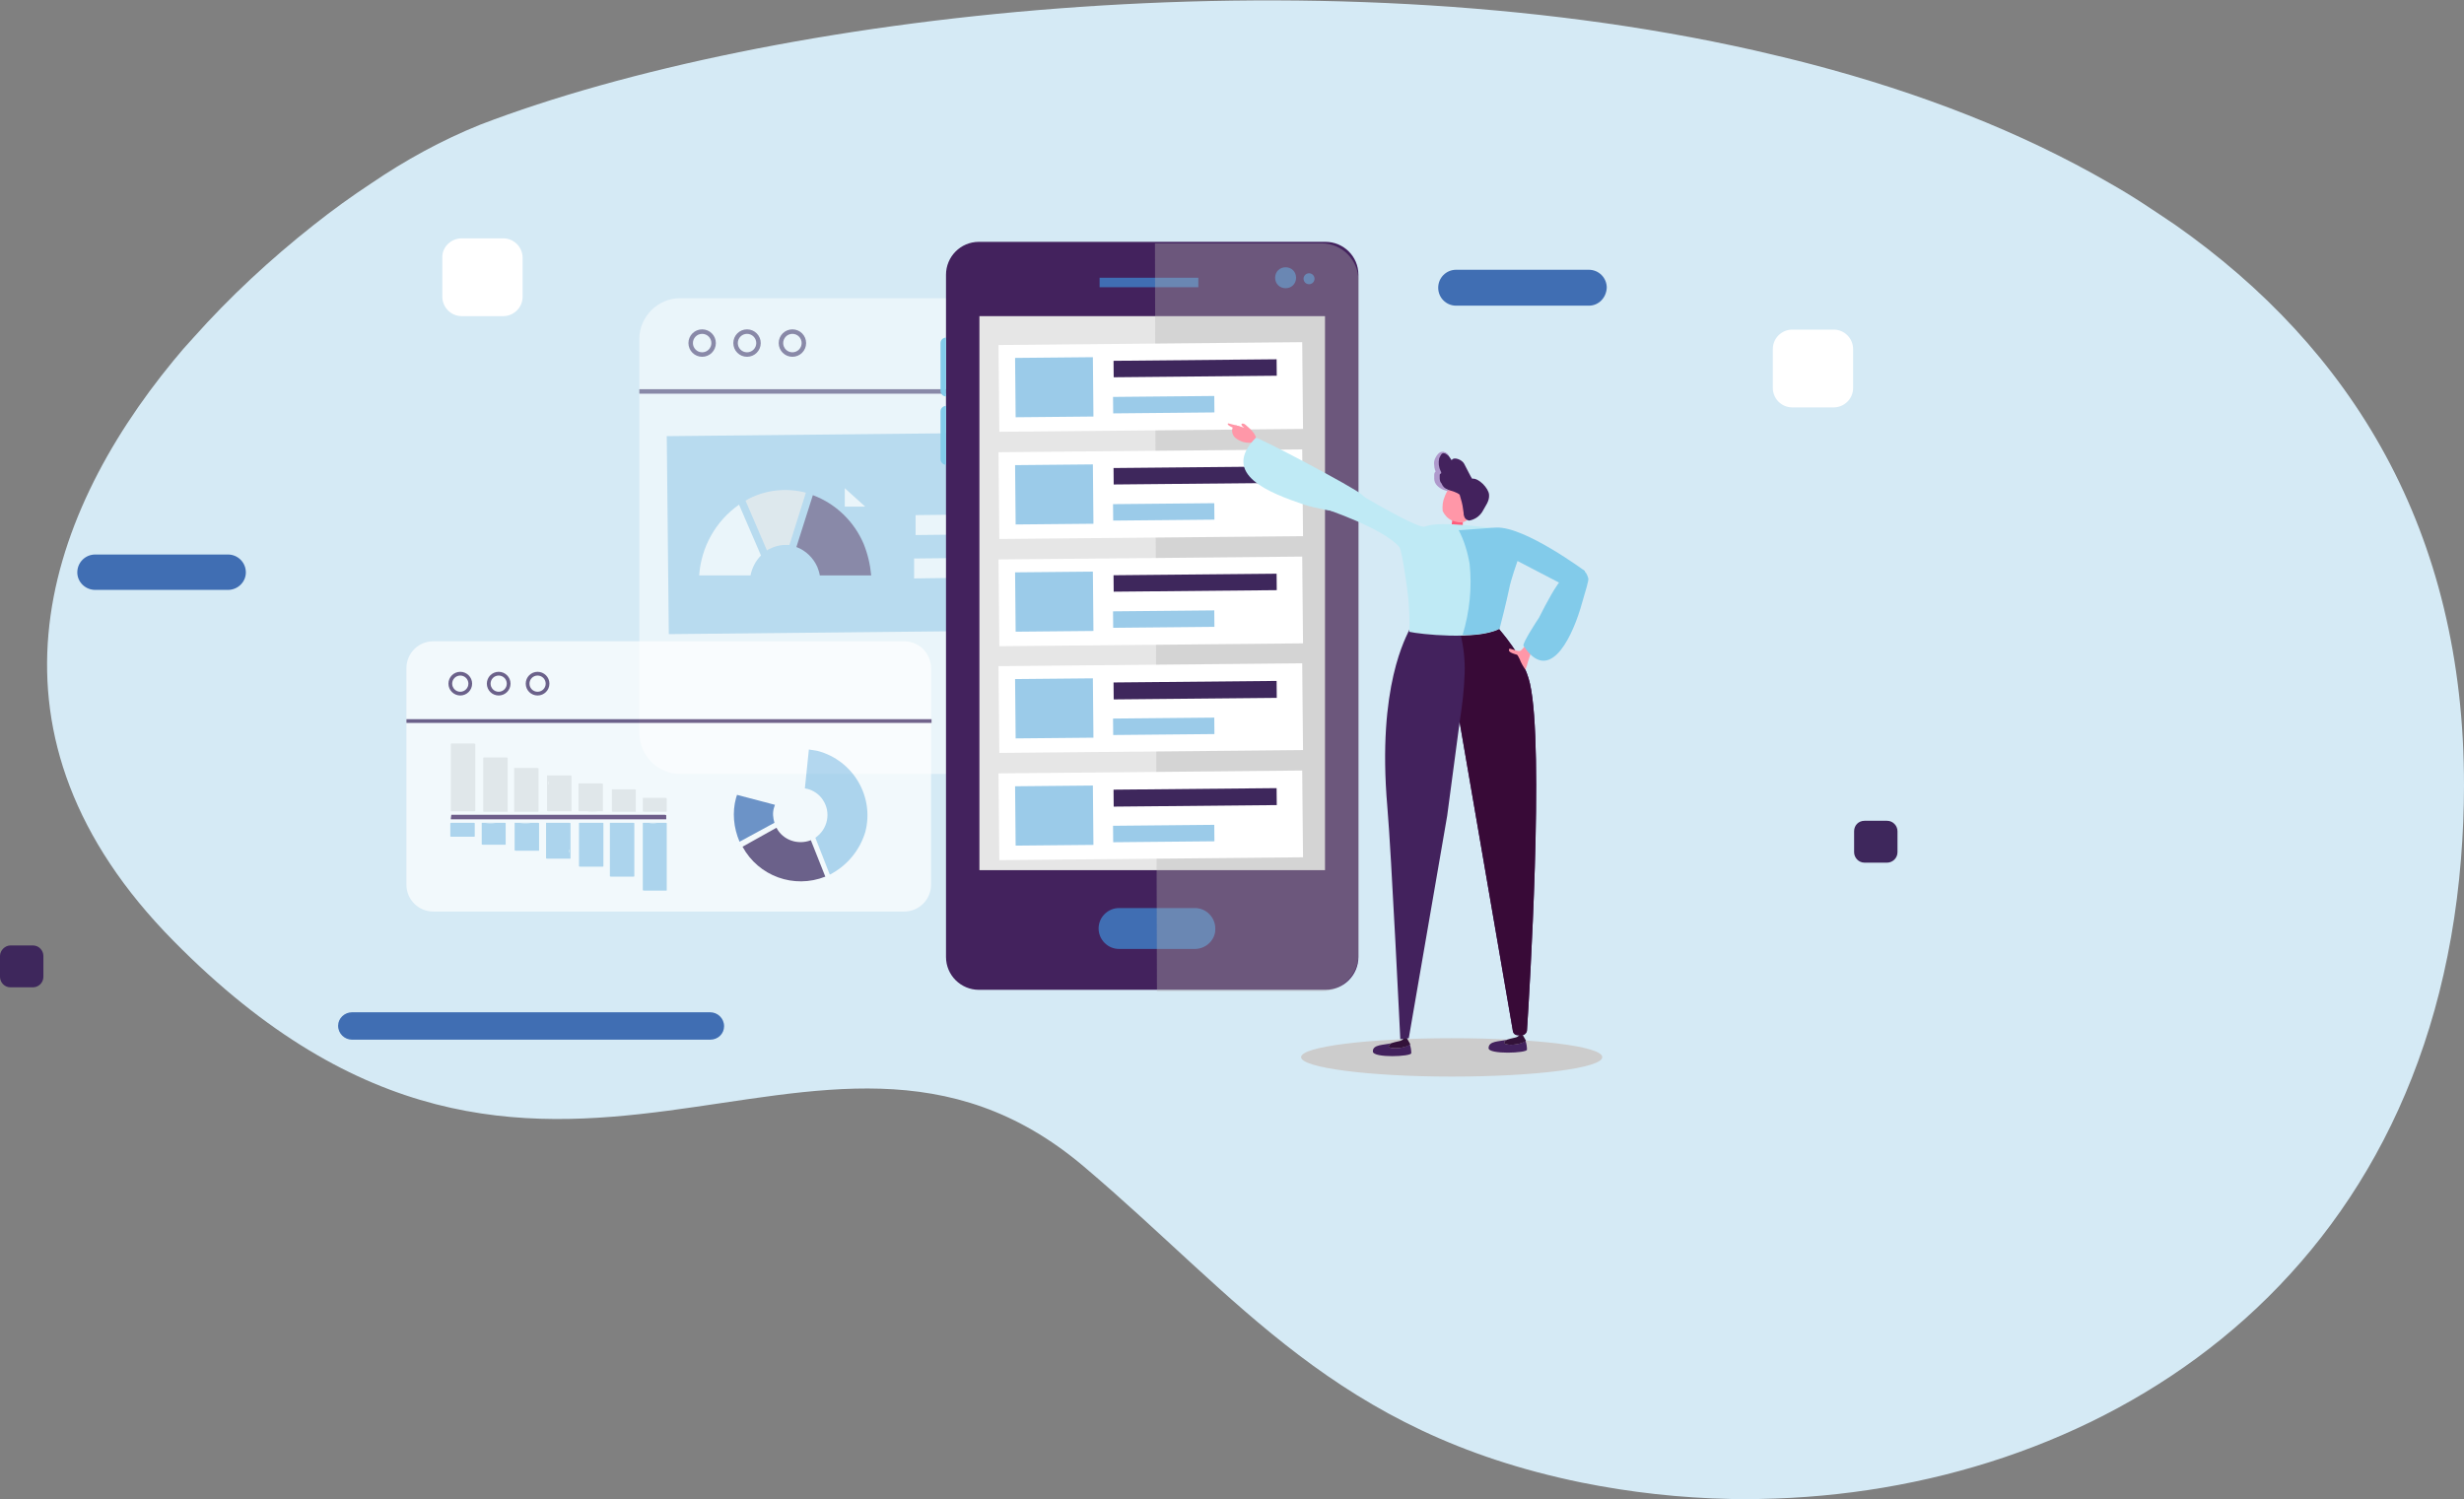 <?xml version="1.0" encoding="utf-8"?>
<!-- Generator: Adobe Illustrator 23.0.3, SVG Export Plug-In . SVG Version: 6.00 Build 0)  -->
<svg version="1.1" id="Capa_1" xmlns="http://www.w3.org/2000/svg" xmlns:xlink="http://www.w3.org/1999/xlink" x="0px" y="0px"
	 viewBox="0 0 494.1 300.7" style="enable-background:new 0 0 494.1 300.7;" xml:space="preserve">
<rect x="0" y="0" width="494.1" height="300.7" fill="#808080" stroke="none"/>
<style type="text/css">
	.st0{fill:#D5EAF5;}
	.st1{opacity:0.5;}
	.st2{fill:#FFFFFF;}
	.st3{fill:none;stroke:#3E275C;stroke-width:0.9;stroke-miterlimit:10;}
	.st4{fill:#9BCBE9;}
	.st5{fill:#3E275C;}
	.st6{fill:#E6E6E6;}
	.st7{opacity:0.7;}
	.st8{fill:none;stroke:#3E275C;stroke-width:0.75;stroke-miterlimit:10;}
	.st9{fill:#43225D;}
	.st10{fill:#406EB3;}
	.st11{fill:#82CBEA;}
	.st12{opacity:0.36;}
	.st13{fill:#B3B3B3;}
	.st14{fill:#CCCCCC;}
	.st15{fill:#FF97A8;}
	.st16{fill:#FF5D7B;}
	.st17{fill:#331239;}
	.st18{fill:#380A37;}
	.st19{fill:#BFEAF5;}
	.st20{fill:#AF99CC;}
</style>
<title>mispedidos</title>
<g>
	<g>
		<g id="Assets">
			<path class="st0" d="M34.8,72.3c1.3-1.6,2.6-3.1,4-4.6c7.3-8.2,15.4-15.7,24-22.5c3.9-3.1,7.8-5.9,11.6-8.4
				c6.9-4.7,14.2-8.7,21.9-11.8c57.9-22.2,166.4-35,255.5-14.9c3.9,0.9,7.7,1.8,11.5,2.8c21.7,5.7,41.9,13.5,59.7,23.8
				c2.3,1.3,4.6,2.7,6.9,4.2s4.2,2.8,6.3,4.2c35.2,24.7,58,61.1,57.9,112.6c0,4.7-0.2,9.5-0.6,14.5
				c-6.9,86.7-74.3,127.3-140.6,128.4c-2,0.1-4,0.1-5.9,0c-10-0.2-20-1.3-29.9-3.3c-49.3-10.1-68.5-36.9-99.8-63.4
				c-53.8-45.5-107.6,30.8-182.5-45.2C-5.7,147.7,8.4,104.4,34.8,72.3z"/>
			<g class="st1">
				<path class="st2" d="M136.4,59.8h105.8c4.5,0,8.2,3.7,8.2,8.2v79c0,4.5-3.7,8.2-8.2,8.2H136.4c-4.5,0-8.2-3.7-8.2-8.2V68
					C128.2,63.5,131.9,59.8,136.4,59.8z"/>
				<circle class="st3" cx="140.8" cy="68.8" r="2.3"/>
				<circle class="st3" cx="149.8" cy="68.8" r="2.3"/>
				<circle class="st3" cx="158.9" cy="68.8" r="2.3"/>
				<line class="st3" x1="128.2" y1="78.5" x2="250.4" y2="78.5"/>
				
					<rect x="133.9" y="86.9" transform="matrix(1 -1.029726e-02 1.029726e-02 1 -1.089 1.947)" class="st4" width="109.1" height="39.7"/>
				<polygon class="st2" points="237,106.7 183.6,107.3 183.6,103.3 237,102.7 				"/>
				<polygon class="st2" points="212.7,115.6 183.3,116 183.3,112 212.6,111.7 				"/>
				<path class="st5" d="M163.9,113.7c0.2,0.5,0.4,1.1,0.5,1.7h10.3c-0.2-2.2-0.7-4.3-1.5-6.3c-1.9-4.5-5.6-8.1-10.2-9.8l-3.3,10.4
					C161.6,110.4,163.1,111.9,163.9,113.7z"/>
				<polygon class="st2" points="173.5,101.6 169.4,101.6 169.4,97.9 				"/>
				<path class="st6" d="M153.8,110.4c0.2-0.2,0.5-0.3,0.7-0.4c1.2-0.6,2.5-0.8,3.8-0.7l3.3-10.5c-3.8-1-7.9-0.6-11.4,1.2l-0.7,0.4
					L153.8,110.4z"/>
				<path class="st2" d="M150.5,115.4c0.3-1.5,1-2.9,2.1-4l-4.4-10.2c-4.7,3.3-7.6,8.5-8,14.2L150.5,115.4z"/>
			</g>
			<g class="st7">
				<path class="st2" d="M86.9,128.6h94.4c3,0,5.4,2.4,5.4,5.4v43.4c0,3-2.4,5.4-5.4,5.4H86.9c-3,0-5.4-2.4-5.4-5.4V134
					C81.5,131,83.9,128.6,86.9,128.6z"/>
				<path class="st8" d="M94.3,137.1c0,1.1-0.9,2-2,2s-2-0.9-2-2s0.9-2,2-2S94.3,136,94.3,137.1z"/>
				<circle class="st8" cx="100" cy="137.1" r="2"/>
				<circle class="st8" cx="107.8" cy="137.1" r="2"/>
				<line class="st8" x1="81.5" y1="144.6" x2="186.8" y2="144.6"/>
				<path class="st6" d="M133.6,162.8h-4.4c-0.1,0-0.3-0.1-0.3-0.1v-2.6c0-0.1,0.1-0.1,0.1-0.1h4.4c0.1,0,0.3,0,0.3,0.1v2.6
					C133.7,162.8,133.6,162.8,133.6,162.8z"/>
				<path class="st6" d="M127.5,162.7v-4.3c0-0.1-0.2-0.1-0.3-0.1h-4.4c0,0-0.1,0-0.1,0.1v4.3c0,0.1,0.2,0.1,0.3,0.1h4.4
					C127.4,162.8,127.5,162.8,127.5,162.7z M126.8,162.7c-0.7,0-1.4,0-2.1,0H126.8z"/>
				<path class="st6" d="M120.9,162.7v-5.5c0-0.1-0.3-0.1-0.4-0.1h-4.4H116v5.5c0,0.1,0.2,0.1,0.4,0.1L120.9,162.7
					C120.8,162.7,120.9,162.8,120.9,162.7z M119.9,162.7c-0.8,0.1-1.5,0.1-2.3,0H119.9z"/>
				<path class="st6" d="M114.6,162.7v-7.1c0-0.1-0.3-0.1-0.4-0.1h-4.4h-0.1v7.1c0,0.1,0.3,0.1,0.4,0.1L114.6,162.7
					C114.6,162.7,114.6,162.8,114.6,162.7z M110,157.4c-0.1-0.2-0.1-0.5,0-0.8V157.4z M113.1,162.7c-0.5,0-1.1,0-1.6,0H113.1z
					 M114.4,161.5v-1.4C114.4,160.6,114.4,161.1,114.4,161.5L114.4,161.5z"/>
				<path class="st6" d="M108,162.7v-8.6c0-0.1-0.2-0.1-0.3-0.1h-4.4c-0.1,0-0.2,0-0.2,0.1v8.6c0,0.1,0.1,0.1,0.2,0.1h4.5
					C107.9,162.8,108,162.8,108,162.7z M106.6,162.7c-0.3,0-0.7,0-1,0H106.6z"/>
				<path class="st6" d="M101.6,162.8h-4.4c-0.1,0-0.3,0-0.3-0.1V152c0-0.1,0.1-0.1,0.2-0.1h4.4c0.1,0,0.3,0,0.3,0.1v10.7
					C101.8,162.8,101.7,162.8,101.6,162.8z"/>
				<path class="st6" d="M90.4,149.2v13.4c0,0.1,0.2,0.1,0.3,0.1h4.4c0.1,0,0.2,0,0.2-0.1v-13.4c0-0.1-0.3-0.1-0.3-0.1h-4.4
					C90.4,149.1,90.4,149.2,90.4,149.2z M95,150c0,0.2,0,0.4,0,0.6V150z M92.3,162.7H94C93.4,162.7,92.9,162.7,92.3,162.7
					L92.3,162.7z M90.6,150.5v1.1C90.6,151.2,90.6,150.8,90.6,150.5L90.6,150.5z"/>
				<path class="st4" d="M90.5,165h4.4c0.1,0,0.3,0,0.3,0.1v2.6c0,0.1-0.1,0.1-0.2,0.1h-4.4c-0.1,0-0.3,0-0.3-0.1v-2.6
					C90.4,165,90.4,165,90.5,165z"/>
				<path class="st4" d="M96.6,165v4.3c0,0.1,0.2,0.1,0.3,0.1h4.4h0.1v-4.3c0-0.1-0.2-0.1-0.3-0.1h-4.4H96.6z M97.3,165.1
					c0.7-0.1,1.4-0.1,2.1,0H97.3z"/>
				<path class="st4" d="M103.2,165v5.5c0,0.1,0.3,0.1,0.4,0.1h4.4h0.1v-5.5c0-0.1-0.2-0.1-0.4-0.1L103.2,165L103.2,165z
					 M104.2,165.1c0.8-0.1,1.5-0.1,2.3,0H104.2z"/>
				<path class="st4" d="M109.5,165v7.1c0,0.1,0.3,0.1,0.4,0.1h4.4h0.1v-7.1c0-0.1-0.3-0.1-0.4-0.1H109.5L109.5,165z M114.1,170.3
					c0.1,0.2,0.1,0.5,0,0.8V170.3z M111,165.1c0.5,0,1.1,0,1.6,0H111z M109.7,166.3v1.4C109.7,167.2,109.7,166.7,109.7,166.3
					L109.7,166.3z"/>
				<path class="st4" d="M116.1,165.1v8.6c0,0.1,0.2,0.1,0.3,0.1h4.4c0.1,0,0.2,0,0.2-0.1v-8.6c0-0.1-0.1-0.1-0.2-0.1h-4.5
					C116.2,165,116.1,165,116.1,165.1z M117.5,165.1c0.3,0,0.7,0,1,0H117.5z"/>
				<path class="st4" d="M122.5,165h4.4c0.1,0,0.3,0,0.3,0.1v10.6c0,0.1-0.1,0.1-0.2,0.1h-4.4c-0.1,0-0.3,0-0.3-0.1v-10.7
					C122.3,165,122.4,165,122.5,165z"/>
				<path class="st4" d="M128.9,165.1v13.4c0,0.1,0.3,0.1,0.3,0.1h4.4c0.1,0,0.1,0,0.1-0.1v-13.4c0-0.1-0.2-0.1-0.3-0.1H129
					C128.9,165,128.9,165,128.9,165.1z M133.5,176.2c0,0.4,0,0.7,0,1.1V176.2z M130.1,165.1c0.6-0.1,1.1-0.1,1.7,0H130.1z
					 M129.1,177.2v0.6C129.1,177.6,129.1,177.4,129.1,177.2L129.1,177.2z"/>
				<path class="st9" d="M90.5,163.4h42.8c0.1,0,0.2,0,0.3,0.1l0,0l0,0l0,0l0,0v0.8l0,0c0,0-0.1,0-0.1,0H90.7c-0.1,0-0.2,0-0.3,0
					l0,0l0,0v-0.1l0,0L90.5,163.4L90.5,163.4C90.5,163.4,90.5,163.4,90.5,163.4z"/>
				<path class="st5" d="M155.7,166c1.3,2.5,4.3,3.5,6.9,2.5l2.9,7.3c-6.3,2.5-13.4-0.1-16.6-6L155.7,166z"/>
				<path class="st10" d="M155.4,161.4c-0.1,0.2-0.1,0.4-0.2,0.6c-0.3,1-0.2,2,0.1,3l-7,3.8c-1.2-2.8-1.5-5.9-0.7-8.8
					c0.1-0.2,0.1-0.4,0.2-0.6L155.4,161.4z"/>
				<path class="st2" d="M160.3,157.9c-1.8,0.1-3.4,1-4.3,2.5l-7.8-2.1c2.1-5.2,7.3-8.5,12.9-8.3L160.3,157.9z"/>
				<path class="st2" d="M161.1,150L161.1,150l-0.8,7.9c0,0,0,0.1-0.1,0.1c-1.7,0.1-3.3,1-4.3,2.4c0,0,0,0-0.1,0l-7.8-2.1l0,0
					 M148.1,158.2c2.2-5.2,7.4-8.5,13-8.3l0,0L148.1,158.2z M155.9,160.3c1-1.4,2.6-2.4,4.3-2.4l0.8-7.8c-5.5-0.2-10.6,3.1-12.8,8.2
					L155.9,160.3z"/>
				<path class="st4" d="M166.4,175.4l-2.9-7.4c2.5-1.7,3.2-5.1,1.5-7.6c-0.7-1.1-1.9-1.9-3.1-2.2c-0.2,0-0.3-0.1-0.5-0.1l0.8-7.8
					c0.6,0.1,1.2,0.2,1.8,0.3c7.1,1.9,11.4,9.2,9.5,16.3C172.4,170.5,169.9,173.6,166.4,175.4L166.4,175.4z"/>
			</g>
			<path class="st10" d="M142.4,208.5H70.6c-1.5,0-2.8-1.2-2.8-2.8l0,0c0-1.5,1.3-2.7,2.8-2.7h71.8c1.5,0,2.8,1.2,2.8,2.8l0,0
				C145.2,207.3,144,208.5,142.4,208.5z"/>
			<path class="st2" d="M359.4,66.1h8.3c2.2,0,3.9,1.8,3.9,3.9v7.8c0,2.2-1.8,3.9-3.9,3.9h-8.3c-2.2,0-3.9-1.8-3.9-3.9V70
				C355.5,67.8,357.3,66.1,359.4,66.1z"/>
			<path class="st2" d="M92.6,47.8h8.3c2.2,0,3.9,1.8,3.9,3.9v7.8c0,2.2-1.8,3.9-3.9,3.9h-8.3c-2.2,0-3.9-1.8-3.9-3.9v-7.8
				C88.6,49.6,90.4,47.8,92.6,47.8z"/>
			<path class="st5" d="M2.1,189.6h4.5c1.2,0,2.1,1,2.1,2.1v4.2c0,1.2-1,2.1-2.1,2.1H2.1c-1.2,0-2.1-1-2.1-2.1v-4.2
				C0,190.6,1,189.6,2.1,189.6z"/>
			<path class="st5" d="M373.9,164.6h4.5c1.2,0,2.1,1,2.1,2.1v4.2c0,1.2-1,2.1-2.1,2.1h-4.5c-1.2,0-2.1-1-2.1-2.1v-4.2
				C371.8,165.5,372.7,164.6,373.9,164.6z"/>
			<path class="st10" d="M45.7,118.3H19.1c-2,0-3.6-1.6-3.6-3.5c0,0,0,0,0,0l0,0c0-2,1.6-3.6,3.6-3.6c0,0,0,0,0,0h26.6
				c2,0,3.6,1.6,3.6,3.6l0,0C49.3,116.7,47.7,118.3,45.7,118.3z"/>
			<path class="st10" d="M318.6,61.3H292c-2,0-3.6-1.6-3.6-3.6l0,0c0-2,1.6-3.6,3.6-3.6h26.6c2,0,3.6,1.6,3.6,3.6l0,0
				C322.1,59.7,320.6,61.3,318.6,61.3C318.6,61.3,318.6,61.3,318.6,61.3z"/>
			<path class="st9" d="M196.3,48.5h69.5c3.6,0,6.6,2.9,6.6,6.6v136.8c0,3.6-2.9,6.6-6.6,6.6h-69.5c-3.6,0-6.6-2.9-6.6-6.6V55.1
				C189.7,51.5,192.6,48.5,196.3,48.5z"/>
			<rect x="196.4" y="63.4" class="st6" width="69.3" height="111.1"/>
			<rect x="220.5" y="55.7" class="st10" width="19.8" height="1.9"/>
			<path class="st11" d="M189.7,79.5L189.7,79.5c-0.6,0-1.1-0.5-1.1-1.1v-9.6c0-0.6,0.5-1.1,1.1-1.1l0,0V79.5z"/>
			<path class="st11" d="M189.7,93.2L189.7,93.2c-0.6,0-1.1-0.5-1.1-1.1v-9.6c0-0.6,0.5-1.1,1.1-1.1c0,0,0,0,0,0l0,0V93.2z"/>
			<path class="st10" d="M239.6,190.3h-15.2c-2.3,0-4.1-1.9-4.1-4.1l0,0c0-2.3,1.9-4.1,4.1-4.1h15.2c2.3,0,4.1,1.9,4.1,4.1l0,0
				C243.8,188.4,241.9,190.3,239.6,190.3L239.6,190.3z"/>
			<path class="st10" d="M259.9,55.7c0,1.2-0.9,2.1-2.1,2.1s-2.1-0.9-2.1-2.1s0.9-2.1,2.1-2.1l0,0C259,53.6,259.9,54.5,259.9,55.7z"
				/>
			<circle class="st10" cx="262.5" cy="55.9" r="1.1"/>
			<g class="st12">
				<path class="st13" d="M265,198.8h-33l-0.4-150H265c4.1,0,7.4,3.3,7.4,7.4c0,0,0,0,0,0v135.3C272.4,195.5,269.1,198.8,265,198.8
					C265,198.8,265,198.8,265,198.8z"/>
			</g>
			
				<rect x="200.3" y="68.9" transform="matrix(1 -9.424639e-03 9.424639e-03 1 -0.721 2.178)" class="st2" width="60.9" height="17.4"/>
			
				<rect x="203.6" y="71.7" transform="matrix(1 -9.424639e-03 9.424639e-03 1 -0.722 1.996)" class="st4" width="15.6" height="11.9"/>
			
				<rect x="223.3" y="72.2" transform="matrix(1 -9.424639e-03 9.424639e-03 1 -0.686 2.262)" class="st5" width="32.7" height="3.3"/>
			
				<rect x="223.2" y="79.5" transform="matrix(1 -9.424639e-03 9.424639e-03 1 -0.754 2.203)" class="st4" width="20.3" height="3.3"/>
			
				<rect x="200.3" y="90.4" transform="matrix(1 -9.424639e-03 9.424639e-03 1 -0.924 2.179)" class="st2" width="60.9" height="17.4"/>
			
				<rect x="203.6" y="93.2" transform="matrix(1 -9.424639e-03 9.424639e-03 1 -0.925 1.997)" class="st4" width="15.6" height="11.9"/>
			
				<rect x="223.3" y="93.7" transform="matrix(1 -9.424639e-03 9.424639e-03 1 -0.888 2.263)" class="st5" width="32.7" height="3.3"/>
			
				<rect x="223.2" y="101" transform="matrix(1 -9.424639e-03 9.424639e-03 1 -0.957 2.204)" class="st4" width="20.3" height="3.3"/>
			
				<rect x="200.3" y="111.9" transform="matrix(1 -9.424639e-03 9.424639e-03 1 -1.126 2.18)" class="st2" width="60.9" height="17.4"/>
			
				<rect x="203.6" y="114.7" transform="matrix(1 -9.424639e-03 9.424639e-03 1 -1.127 1.998)" class="st4" width="15.6" height="11.9"/>
			
				<rect x="223.3" y="115.2" transform="matrix(1 -9.424639e-03 9.424639e-03 1 -1.091 2.264)" class="st5" width="32.7" height="3.3"/>
			
				<rect x="223.2" y="122.5" transform="matrix(1 -9.424639e-03 9.424639e-03 1 -1.16 2.204)" class="st4" width="20.3" height="3.3"/>
			
				<rect x="200.3" y="133.3" transform="matrix(1 -9.424639e-03 9.424639e-03 1 -1.329 2.181)" class="st2" width="60.9" height="17.4"/>
			
				<rect x="203.6" y="136.1" transform="matrix(1 -9.424639e-03 9.424639e-03 1 -1.33 1.999)" class="st4" width="15.6" height="11.9"/>
			
				<rect x="223.3" y="136.7" transform="matrix(1 -9.424639e-03 9.424639e-03 1 -1.293 2.264)" class="st5" width="32.7" height="3.4"/>
			
				<rect x="223.2" y="144" transform="matrix(1 -9.424639e-03 9.424639e-03 1 -1.362 2.205)" class="st4" width="20.3" height="3.3"/>
			
				<rect x="200.3" y="154.8" transform="matrix(1 -9.424639e-03 9.424639e-03 1 -1.531 2.182)" class="st2" width="60.9" height="17.4"/>
			
				<rect x="203.6" y="157.6" transform="matrix(1 -9.424639e-03 9.424639e-03 1 -1.532 2)" class="st4" width="15.6" height="11.9"/>
			
				<rect x="223.3" y="158.2" transform="matrix(1 -9.424639e-03 9.424639e-03 1 -1.496 2.265)" class="st5" width="32.7" height="3.4"/>
			
				<rect x="223.2" y="165.5" transform="matrix(1 -9.424639e-03 9.424639e-03 1 -1.564 2.206)" class="st4" width="20.3" height="3.3"/>
			<path class="st14" d="M291.1,208.2c-16.7,0-30.2,1.7-30.2,3.8s13.5,3.9,30.2,3.9s30.2-1.7,30.2-3.9S307.8,208.2,291.1,208.2z"/>
			<path class="st15" d="M247.6,87.7c-0.8-0.8-0.7-2.4,0.3-2.4c0.3,0.1,0.7,0.2,1,0.3l0.6,0.2c0,0-0.8-0.6-0.5-0.8s0.7,0.1,1,0.4
				s2.1,1.6,1.9,3c0.1-0.1-0.2,0.3-0.4,0.3C250,89,248.6,88.6,247.6,87.7z"/>
			<path class="st15" d="M246.3,84.9c0,0-0.6,0.2,1,0.9l1.9-0.1C248.2,85.4,247.2,85.1,246.3,84.9z"/>
			<path class="st15" d="M291.5,102.8c0,0-0.6,3.3-0.3,3.7c0.4,0.5,1.2,0.6,1.7,0.2c0.1-0.1,0.1-0.1,0.2-0.2c0.6-0.8,0-3.7,0-3.7
				L291.5,102.8z"/>
			<path class="st16" d="M291.1,105.2c0.7,0.3,1.5,0.4,2.2,0.1c0-0.6,0-1.2-0.1-1.8h-1.8C291.3,104,291.2,104.6,291.1,105.2z"/>
			<path class="st15" d="M294.9,103.6c0.5-0.9,0.9-1.8,1.2-2.8c0.3-0.9-0.2-2-1.1-2.3c0,0,0,0-0.1,0c-1.2-0.5-2.5-0.7-3.7-0.8
				c-0.9,0.2-1.2,1.2-1.5,1.9c-0.4,0.9-0.5,1.9-0.4,2.9c0.4,0.8,1,1.5,1.9,1.9C293.1,105.1,293.9,104.8,294.9,103.6z"/>
			<path class="st9" d="M298.5,210.2c0-1.5,2.2-1.3,3.7-1.7c-0.5,0.3-0.9,0.6-0.2,0.9c1,0.3,3.2,0,3.9-0.7c0.2,0.6,0.3,1.2,0.3,1.8
				C306.2,211.2,298.5,211.5,298.5,210.2z"/>
			<path class="st17" d="M302,209.4c-0.7-0.2-0.3-0.6,0.2-0.9c0.9-0.3,1.7-0.4,1.9-0.5c0.3-0.1,0.5-0.3,0.6-0.6l0.5-0.1
				c0,0,0.7,1.2,0.8,1.4C305.3,209.4,303,209.7,302,209.4z"/>
			<path class="st9" d="M275.3,210.9c-0.1-1.5,2.3-1.3,3.7-1.7c-0.4,0.3-0.9,0.6-0.2,0.9c1,0.3,3.2,0,3.9-0.7
				c0.2,0.6,0.3,1.2,0.3,1.8C283,211.9,275.4,212.2,275.3,210.9z"/>
			<path class="st17" d="M278.8,210.1c-0.7-0.2-0.2-0.6,0.2-0.9c0.9-0.3,1.7-0.4,1.9-0.5c0.3-0.1,0.5-0.3,0.6-0.6l0.5-0.1
				c0,0,0.7,1.2,0.8,1.4C282.1,210.1,279.8,210.4,278.8,210.1z"/>
			<path class="st9" d="M300.5,126c0,0.2,5,5.3,6.3,11.1c2.9,12.8-0.1,62.1-0.6,69.5c0,0.5-0.5,1-1,1h-0.9c-0.4,0-0.8-0.3-0.9-0.7
				l-10.7-62.1l-2.5,18.8l-7.7,44.6l-1.7,0.2c0,0-1.8-37.4-2.6-46.6c-2.1-24.4,3.9-34.2,4.5-35.7C284.8,126.9,296.7,127.7,300.5,126
				z"/>
			<path class="st18" d="M300.5,126c0,0.2,5,5.3,6.3,11.1c2.9,12.8-0.1,62.1-0.6,69.5c0,0.5-0.5,1-1,1h-0.9c-0.4,0-0.8-0.3-0.9-0.7
				l-10.7-62.1c0.5-3.2,0.9-6.5,1-9.7c0.1-2.7-0.2-5.5-0.9-8.2h0.6C296,127,298.3,126.7,300.5,126z"/>
			<path class="st19" d="M251.8,87.8c0.3-0.3,20,10.1,21.3,11.4s4.9,4.8,4.9,4.8s-12-1.3-16.5-2.8C254.8,98.9,244.6,95.2,251.8,87.8
				z"/>
			<path class="st19" d="M268.4,96.6c0,0,15.7,9.6,17.3,9c3.4-1.3,13.1,0.4,14.2,0.3c5.7-0.3,4.3,6.7,4.3,6.7s-1.3,3.9-1.7,5.7
				c-0.5,2.8-1.6,6.3-2,7.9c-4.5,2.2-15.8,1-17.9,0.5c0.1-2.3,0-4.5-0.2-6.8c-0.3-2.8-1.3-9.6-1.8-10.2c-3.2-3.8-15-7.7-15-7.7
				L268.4,96.6z"/>
			<path class="st11" d="M292.5,106.3h0.5c3.3-0.2,6.4-0.5,7.1-0.5c5.7-0.2,17.7,8.7,17.7,8.7l-0.3,4.8c0,0.1-13.2-6.8-13.2-6.8
				s-1.4,3.9-1.7,5.7c-0.6,2.8-1.5,6.4-1.9,7.9c-2.2,0.9-4.6,1.3-7,1.2h-0.4c1.4-4.6,1.9-9.5,1.4-14.2
				C294.3,110.7,293.6,108.4,292.5,106.3z"/>
			<path class="st9" d="M295.2,96c-0.3-0.4-1-1.9-1.6-3c-0.4-0.8-2.1-1.5-2.5-0.7c-0.6-0.9-1.4-2.3-2.5-1.2
				c-0.7,1.1-0.8,2.4-0.2,3.5c-0.6,0.4-0.5,1.5-0.1,2.1c1.1,1.8,3.2,1.5,4.4,2.5c0.3,1,0.6,2,0.7,3c0,0.2,0.1,0.5,0.1,0.7
				c0,0.2,0,0.4,0.1,0.6c0.1,0.5,0.5,0.8,1,0.9c1.1-0.2,2-0.8,2.6-1.7c0.7-1.3,1.5-2.2,1.4-3.5S296.5,95.8,295.2,96z"/>
			<path class="st20" d="M290.8,98.5c-0.5,0-0.9-0.1-1.4-0.3c-0.5-0.2-0.9-0.5-1.2-0.8c-0.4-0.4-0.6-0.9-0.6-1.4c0-0.3,0-0.5,0-0.8
				c0-0.4,0.2-0.7,0.6-0.8l-0.2,0.5c-0.2-0.5-0.4-1-0.4-1.6c-0.1-0.5,0-1.1,0.3-1.6c0.1-0.2,0.3-0.5,0.5-0.7
				c0.2-0.2,0.5-0.4,0.8-0.4c0.6,0,1.1,0.3,1.3,0.8c-0.4-0.3-0.8-0.6-1.2-0.5c-0.2,0.1-0.3,0.2-0.4,0.4c-0.1,0.2-0.2,0.4-0.3,0.6
				c-0.2,0.9-0.1,1.8,0.3,2.6l0.1,0.2c0,0.1,0,0.3-0.1,0.3c0,0-0.1,0-0.1,0c0,0-0.1,0.1-0.1,0.3c0,0.2,0,0.4,0,0.6
				c0,0.4,0.1,0.8,0.4,1.1C289.3,97.6,290,98.2,290.8,98.5z"/>
			<path class="st15" d="M306.8,129.8c0.2,0.1,0.3,0.3,0.3,0.6c-0.1,0.6-0.4,1.3-0.7,2.3c-0.1,0.5-0.3,1-0.5,1.6
				c-0.5-0.7-0.9-1.4-1.2-2.2c-0.1-0.1-0.3-0.7-0.5-0.8c-1.9-0.5-1.6-0.9-1.6-1.1c0.1-0.4,1.7,0.6,2.3,0.3c0.3-0.2,0.5-0.5,0.8-0.8
				C305.8,129.4,306.4,129.6,306.8,129.8z"/>
			<path class="st11" d="M305.5,129.5c-0.3-0.4,2.8-5.2,3.1-5.6c1.6-3.2,3.5-6.7,4.8-8c1.1-1.1,4.2-3.4,5.1,0.1
				c0.1,0.4-0.4,2-1.6,6.1C314.8,128.9,310.4,137,305.5,129.5z"/>
		</g>
	</g>
</g>
</svg>
